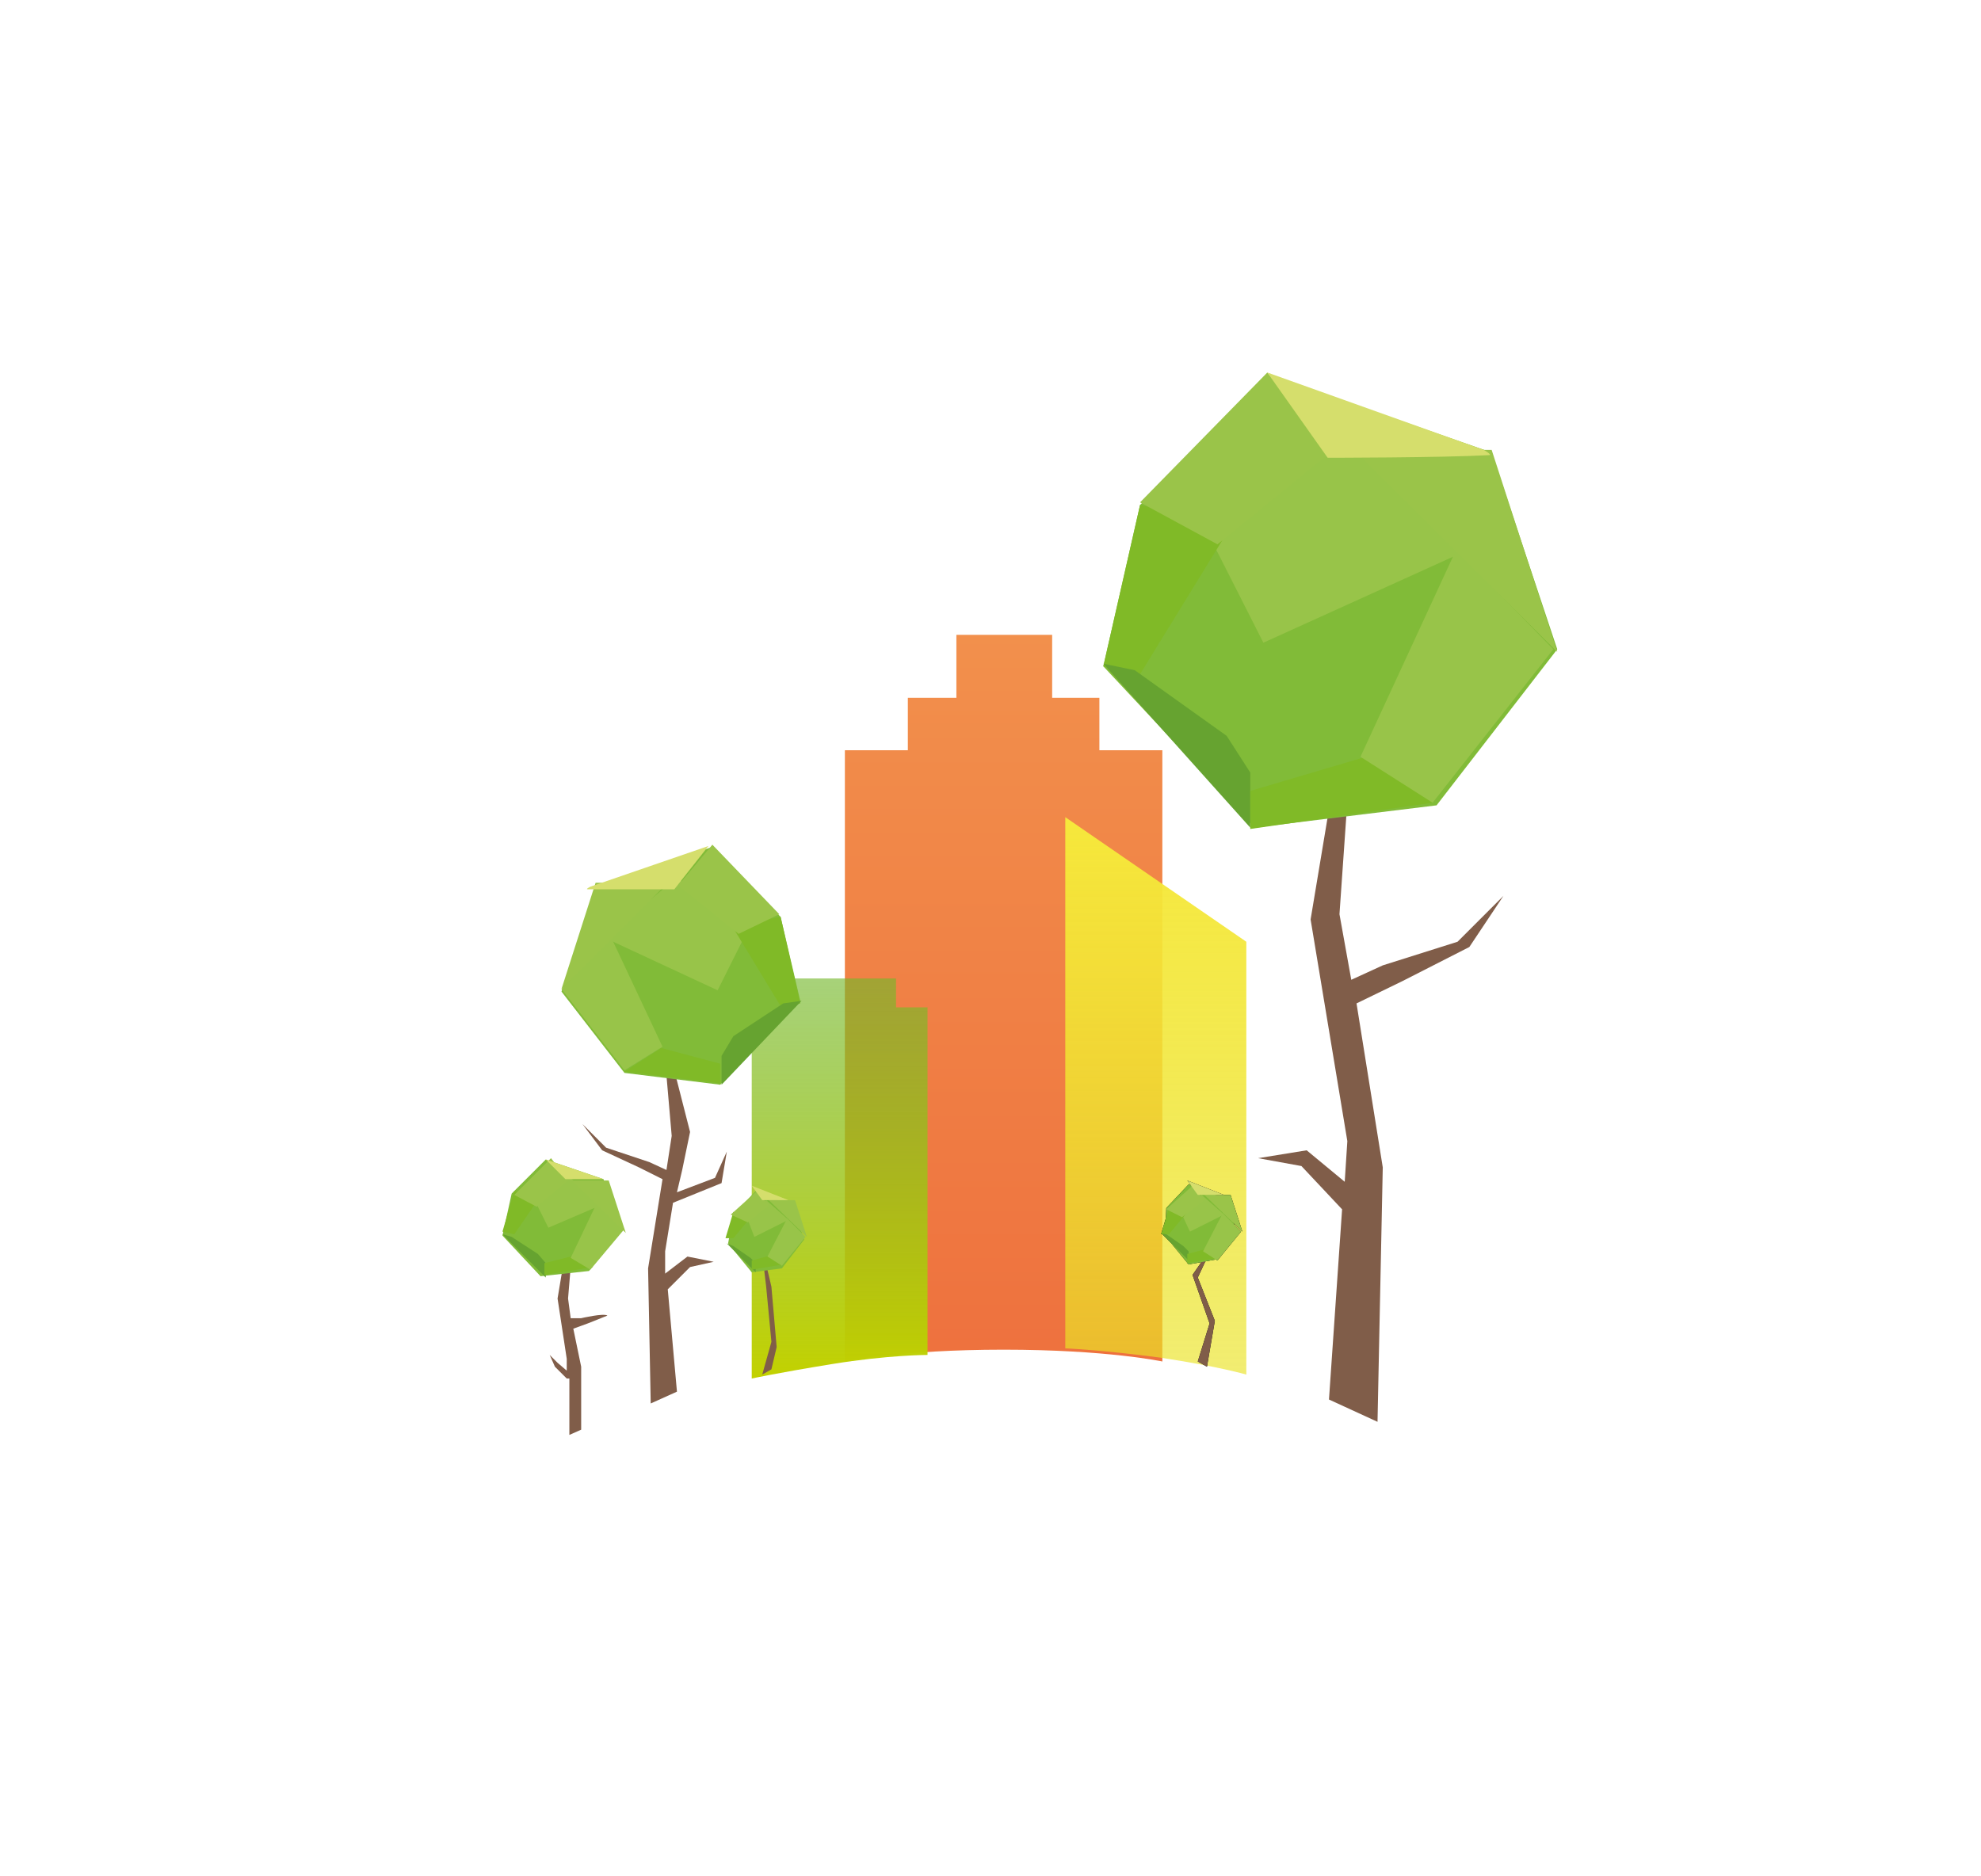 <?xml version="1.0" encoding="utf-8"?>
<!-- Generator: Adobe Illustrator 18.1.1, SVG Export Plug-In . SVG Version: 6.00 Build 0)  -->
<svg version="1.1" id="Layer_1" xmlns="http://www.w3.org/2000/svg" xmlns:xlink="http://www.w3.org/1999/xlink" x="0px" y="0px"
	 viewBox="0 0 151 143" enable-background="new 0 0 151 143" xml:space="preserve">
<title>logo dvor</title>
<g>
	
		<linearGradient id="SVGID_1_" gradientUnits="userSpaceOnUse" x1="223.07" y1="97.425" x2="223.07" y2="96.424" gradientTransform="matrix(24.281 0 0 -55.388 -5340.001 5444.508)">
		<stop  offset="0" style="stop-color:#F2904C"/>
		<stop  offset="1" style="stop-color:#EE713E"/>
	</linearGradient>
	<path fill="url(#SVGID_1_)" d="M80.1,53.2h3.7v4h4.8v46.6c0,0-4.2-0.9-12.1-0.9s-12.1,0.9-12.1,0.9V57.2h4.8v-4h3.7v-4.8h7.3V53.2
		L80.1,53.2z"/>
	
		<linearGradient id="SVGID_2_" gradientUnits="userSpaceOnUse" x1="214.323" y1="96.651" x2="214.323" y2="95.652" gradientTransform="matrix(13.76 0 0 -42.59 -2861.095 4178.794)">
		<stop  offset="0" style="stop-color:#F6E83C"/>
		<stop  offset="1" style="stop-color:#EAE325;stop-opacity:0.65"/>
	</linearGradient>
	<path fill="url(#SVGID_2_)" d="M81.2,62.3l13.8,9.5v33c0,0-2-0.6-6.6-1.3c-4.6-0.6-7.2-0.7-7.2-0.7V62.3L81.2,62.3z"/>
	
		<linearGradient id="SVGID_3_" gradientUnits="userSpaceOnUse" x1="213.714" y1="95.312" x2="213.714" y2="94.312" gradientTransform="matrix(13.355 0 0 -30.424 -2790.204 2974.338)">
		<stop  offset="0" style="stop-color:#73B72B;stop-opacity:0.63"/>
		<stop  offset="1" style="stop-color:#C2D100"/>
	</linearGradient>
	<path fill="url(#SVGID_3_)" d="M59.7,76.8h-2.4v28.3c0,0,1.8-0.4,6.1-1.1s7.3-0.7,7.3-0.7V76.8h-2.4v-2.2h-8.4L59.7,76.8L59.7,76.8
		z"/>
	<path fill="#805D49" d="M102.3,92.2l-3.1-3.3l-3.3-0.6l3.7-0.6l2.9,2.4l0.2-3.1l-2.8-16.9l1.5-9h1.3l-0.6,8.6l0.9,5l2.4-1.1
		l5.7-1.8l3.5-3.5l-2.6,3.9l-5.1,2.6l-3.5,1.7l2,12.5l-0.4,19.4l-3.7-1.7L102.3,92.2L102.3,92.2z"/>
	<path fill="#81BB38" d="M86.9,38.5l9.9-9.9l16.9,5.9l5,15l-9.2,11.9l-13.9,1.7L84.1,50.8L86.9,38.5L86.9,38.5z"/>
	<path fill="#98C449" d="M94.9,39.2l7-5.9l10.5,8.4l-16.1,7.3l-3.7-7.3L94.9,39.2z"/>
	<path fill="#80BA27" d="M86.9,38.5l7,1.5l-7,11.4l-2.8-0.6L86.9,38.5L86.9,38.5z"/>
	<path fill="#66A330" d="M86.5,51.1l7,5l1.8,2.8v4.2L84.1,50.6L86.5,51.1L86.5,51.1z"/>
	<path fill="#80BA27" d="M104.1,57.7l5.1,3.5l-13.9,2v-2.9L104.1,57.7L104.1,57.7z"/>
	<path fill="#98C449" d="M118.4,49.5l-9.2,11.7l-5.5-3.5l7.3-15.8L118.4,49.5L118.4,49.5z"/>
	<path fill="#9AC449" d="M103.2,34.3h10.5l5,15.4L103.2,34.3z M86.9,38.3l9.7-9.9l4.8,6.1l-8.6,7L86.9,38.3L86.9,38.3z"/>
	<path fill="#D5DE6C" d="M96.6,28.4l16.5,5.9c0,0,0.7,0.4,0.4,0.4c-3.7,0.2-12.3,0.2-12.3,0.2L96.6,28.4L96.6,28.4z"/>
	<g>
		<path fill="#805D49" d="M50.9,98.3l1.7-1.7l1.8-0.4l-2-0.4l-1.7,1.3v-1.7l0.6-3.7l3.7-1.5l0.4-2.4l-0.9,2l-2.9,1.1l0.4-1.7
			l0.6-2.9L51.5,82h-0.7l0.4,4.6l-0.4,2.6l-1.3-0.6l-3.3-1.1l-1.8-1.8l1.5,2l2.8,1.3l1.8,0.9l-1.1,6.8l0.2,10.3l2-0.9L50.9,98.3
			L50.9,98.3z"/>
		<path fill="#81BB38" d="M59.5,69.9l-5.3-5.3l-8.8,3.1l-2.6,7.9l4.8,6.2l7.3,0.9l6.1-6.4L59.5,69.9L59.5,69.9z"/>
		<path fill="#98C449" d="M55.3,70l-3.7-3.1l-5.5,4.6l8.6,4l2-4L55.3,70L55.3,70z"/>
		<path fill="#80BA27" d="M59.5,69.9l-3.7,0.7l3.7,6.1l1.5-0.2L59.5,69.9z"/>
		<path fill="#66A330" d="M59.7,76.5L55.9,79l-0.9,1.5v2.2l6.1-6.4L59.7,76.5L59.7,76.5z"/>
		<path fill="#80BA27" d="M50.4,79.9l-2.8,1.8l7.3,0.9v-1.5L50.4,79.9L50.4,79.9z"/>
		<path fill="#98C449" d="M42.8,75.4l4.8,6.2l2.9-1.8l-3.9-8.3C46.7,71.3,42.8,75.4,42.8,75.4z"/>
		<path fill="#9AC449" d="M50.9,67.3h-5.5l-2.6,8.1L50.9,67.3z M59.4,69.7l-5.1-5.3l-2.6,3.1l4.6,3.7L59.4,69.7L59.4,69.7z"/>
		<path fill="#D5DE6C" d="M54,64.5l-9,3.1c0,0-0.4,0.2-0.2,0.2c2,0,6.6,0,6.6,0L54,64.5L54,64.5z"/>
	</g>
	<g>
		<path fill="#805D49" d="M58.8,102.3l-0.4-4.2l-0.2-1.7h0.2l0.4,1.7l0.4,4.6l-0.4,1.7l-0.7,0.4L58.8,102.3L58.8,102.3z"/>
		<path fill="#81BB38" d="M55.9,92.6l1.7-1.8l2.8,1.1l0.9,2.6l-1.7,2.2L57.3,97l-1.8-2.2L55.9,92.6L55.9,92.6z"/>
		<path fill="#98C449" d="M57.3,92.6l1.1-1.1l1.7,1.5l-2.6,1.3L57,93L57.3,92.6L57.3,92.6z"/>
		<path fill="#80BA27" d="M55.9,92.4l1.5,0.2l-1.5,1.8h-0.6L55.9,92.4L55.9,92.4z"/>
		<path fill="#66A330" d="M55.9,95l1.3,0.9l0.4,0.4V97l-2.2-2.2L55.9,95L55.9,95z"/>
		<path fill="#80BA27" d="M58.8,95.7l0.9,0.7l-2.4,0.4v-0.7L58.8,95.7L58.8,95.7z"/>
		<path fill="#98C449" d="M61.4,94.3l-1.8,2.2l-1.1-0.7l1.5-2.9L61.4,94.3L61.4,94.3z"/>
		<path fill="#9AC449" d="M58.6,91.5h2l0.9,2.8L58.6,91.5z M55.7,92.6l2-1.8l0.9,1.1L57,93.2L55.7,92.6L55.7,92.6z"/>
		<path fill="#D5DE6C" d="M57.3,90.4l2.8,1.1c0,0,0.2,0,0,0c-0.6,0-2,0-2,0L57.3,90.4L57.3,90.4z"/>
	</g>
	<g>
		<g>
			<path fill="#010202" d="M92.6,100.7l-1.3-3.3l0.7-1.5h-0.2l-0.9,1.3l1.3,3.7l-0.9,2.9l0.7,0.4L92.6,100.7L92.6,100.7z"/>
			<path fill="#010202" d="M88.9,92.1l1.7-1.8l2.8,1.1l0.9,2.6l-1.5,2l-2.2,0.4l-1.8-2.2L88.9,92.1L88.9,92.1z"/>
			<path fill="#010202" d="M90.5,92.2l1.1-1.1l1.7,1.5l-2.6,1.3l-0.6-1.3L90.5,92.2L90.5,92.2z"/>
			<path fill="#010202" d="M89.1,92.1l1.5,0.2l-1.5,1.8h-0.6L89.1,92.1L89.1,92.1z M88.9,94.1l1.3,0.9l0.4,0.4v0.7l-2-2L88.9,94.1
				L88.9,94.1z"/>
			<path fill="#010202" d="M92,95.2l0.9,0.7l-2.4,0.4v-0.7L92,95.2L92,95.2z"/>
			<path fill="#010202" d="M94.6,93.9l-1.8,2.2l-1.1-0.7l1.5-2.9L94.6,93.9L94.6,93.9z"/>
			<path fill="#010202" d="M91.8,91.1h2l0.9,2.8L91.8,91.1L91.8,91.1z M88.9,92.2l2-1.8l0.9,1.1l-1.7,1.3L88.9,92.2L88.9,92.2z"/>
			<path fill="#010202" d="M90.5,90l2.8,1.1c0,0,0.2,0,0,0c-0.6,0-2,0-2,0L90.5,90z"/>
		</g>
		<path fill="#805D49" d="M92.6,100.7l-1.3-3.3l0.7-1.5h-0.2l-0.9,1.3l1.3,3.7l-0.9,2.9l0.7,0.4L92.6,100.7L92.6,100.7z"/>
		<path fill="#81BB38" d="M88.9,92.1l1.7-1.8l2.8,1.1l0.9,2.6l-1.5,2l-2.2,0.4l-1.8-2.2L88.9,92.1L88.9,92.1z"/>
		<path fill="#98C449" d="M90.5,92.2l1.1-1.1l1.7,1.5l-2.6,1.3l-0.6-1.3L90.5,92.2L90.5,92.2z"/>
		<path fill="#80BA27" d="M89.1,92.1l1.5,0.2l-1.5,1.8h-0.6L89.1,92.1L89.1,92.1z"/>
		<path fill="#66A330" d="M88.9,94.1l1.3,0.9l0.4,0.4v0.7l-2-2L88.9,94.1L88.9,94.1z"/>
		<path fill="#80BA27" d="M92,95.2l0.9,0.7l-2.4,0.4v-0.7L92,95.2L92,95.2z"/>
		<path fill="#98C449" d="M94.6,93.9l-1.8,2.2l-1.1-0.7l1.5-2.9L94.6,93.9L94.6,93.9z"/>
		<path fill="#9AC449" d="M91.8,91.1h2l0.9,2.8L91.8,91.1L91.8,91.1z M88.9,92.2l2-1.8l0.9,1.1l-1.7,1.3L88.9,92.2L88.9,92.2z"/>
		<path fill="#D5DE6C" d="M90.5,90l2.8,1.1c0,0,0.2,0,0,0c-0.6,0-2,0-2,0L90.5,90z"/>
	</g>
	<g>
		<path fill="#805D49" d="M43.2,105.1l-0.9-0.9l-0.4-0.9l0.6,0.6l0.7,0.6v-0.9l-0.7-4.6l0.4-2.4h0.6l-0.2,2.4l0.2,1.5h0.4h0.4
			c0,0,1.7-0.4,2-0.2l-1.5,0.6l-1.1,0.4l0.6,2.9v4.8l-0.9,0.4V105.1L43.2,105.1z"/>
		<path fill="#81BB38" d="M39,91l2.6-2.6l4.4,1.5l1.3,3.9l-2.4,3.1l-3.7,0.4l-2.9-3.1L39,91L39,91z"/>
		<path fill="#98C449" d="M41.4,91.1l1.8-1.5l2.8,2.2l-4.2,1.8l-0.9-1.8L41.4,91.1L41.4,91.1z"/>
		<path fill="#80BA27" d="M39.2,90.8l2,0.4l-2,2.9l-0.9-0.2L39.2,90.8L39.2,90.8z"/>
		<path fill="#66A330" d="M39,94.3l2,1.3l0.6,0.7v1.1l-3.3-3.3L39,94.3L39,94.3z"/>
		<path fill="#80BA27" d="M43.9,95.7l1.3,0.9l-3.7,0.6v-0.9L43.9,95.7L43.9,95.7z"/>
		<path fill="#98C449" d="M47.6,93.7L45,96.8l-1.5-0.9l2-4.2L47.6,93.7L47.6,93.7z"/>
		<path fill="#9AC449" d="M43.6,90h2.8l1.3,4L43.6,90L43.6,90z M39.2,91.1l2.8-2.8l1.3,1.7l-2.4,2L39.2,91.1L39.2,91.1z"/>
		<path fill="#D5DE6C" d="M41.6,88.4l4.4,1.5h0.2c-0.9,0-3.1,0-3.1,0L41.6,88.4L41.6,88.4z"/>
	</g>
</g>
</svg>
